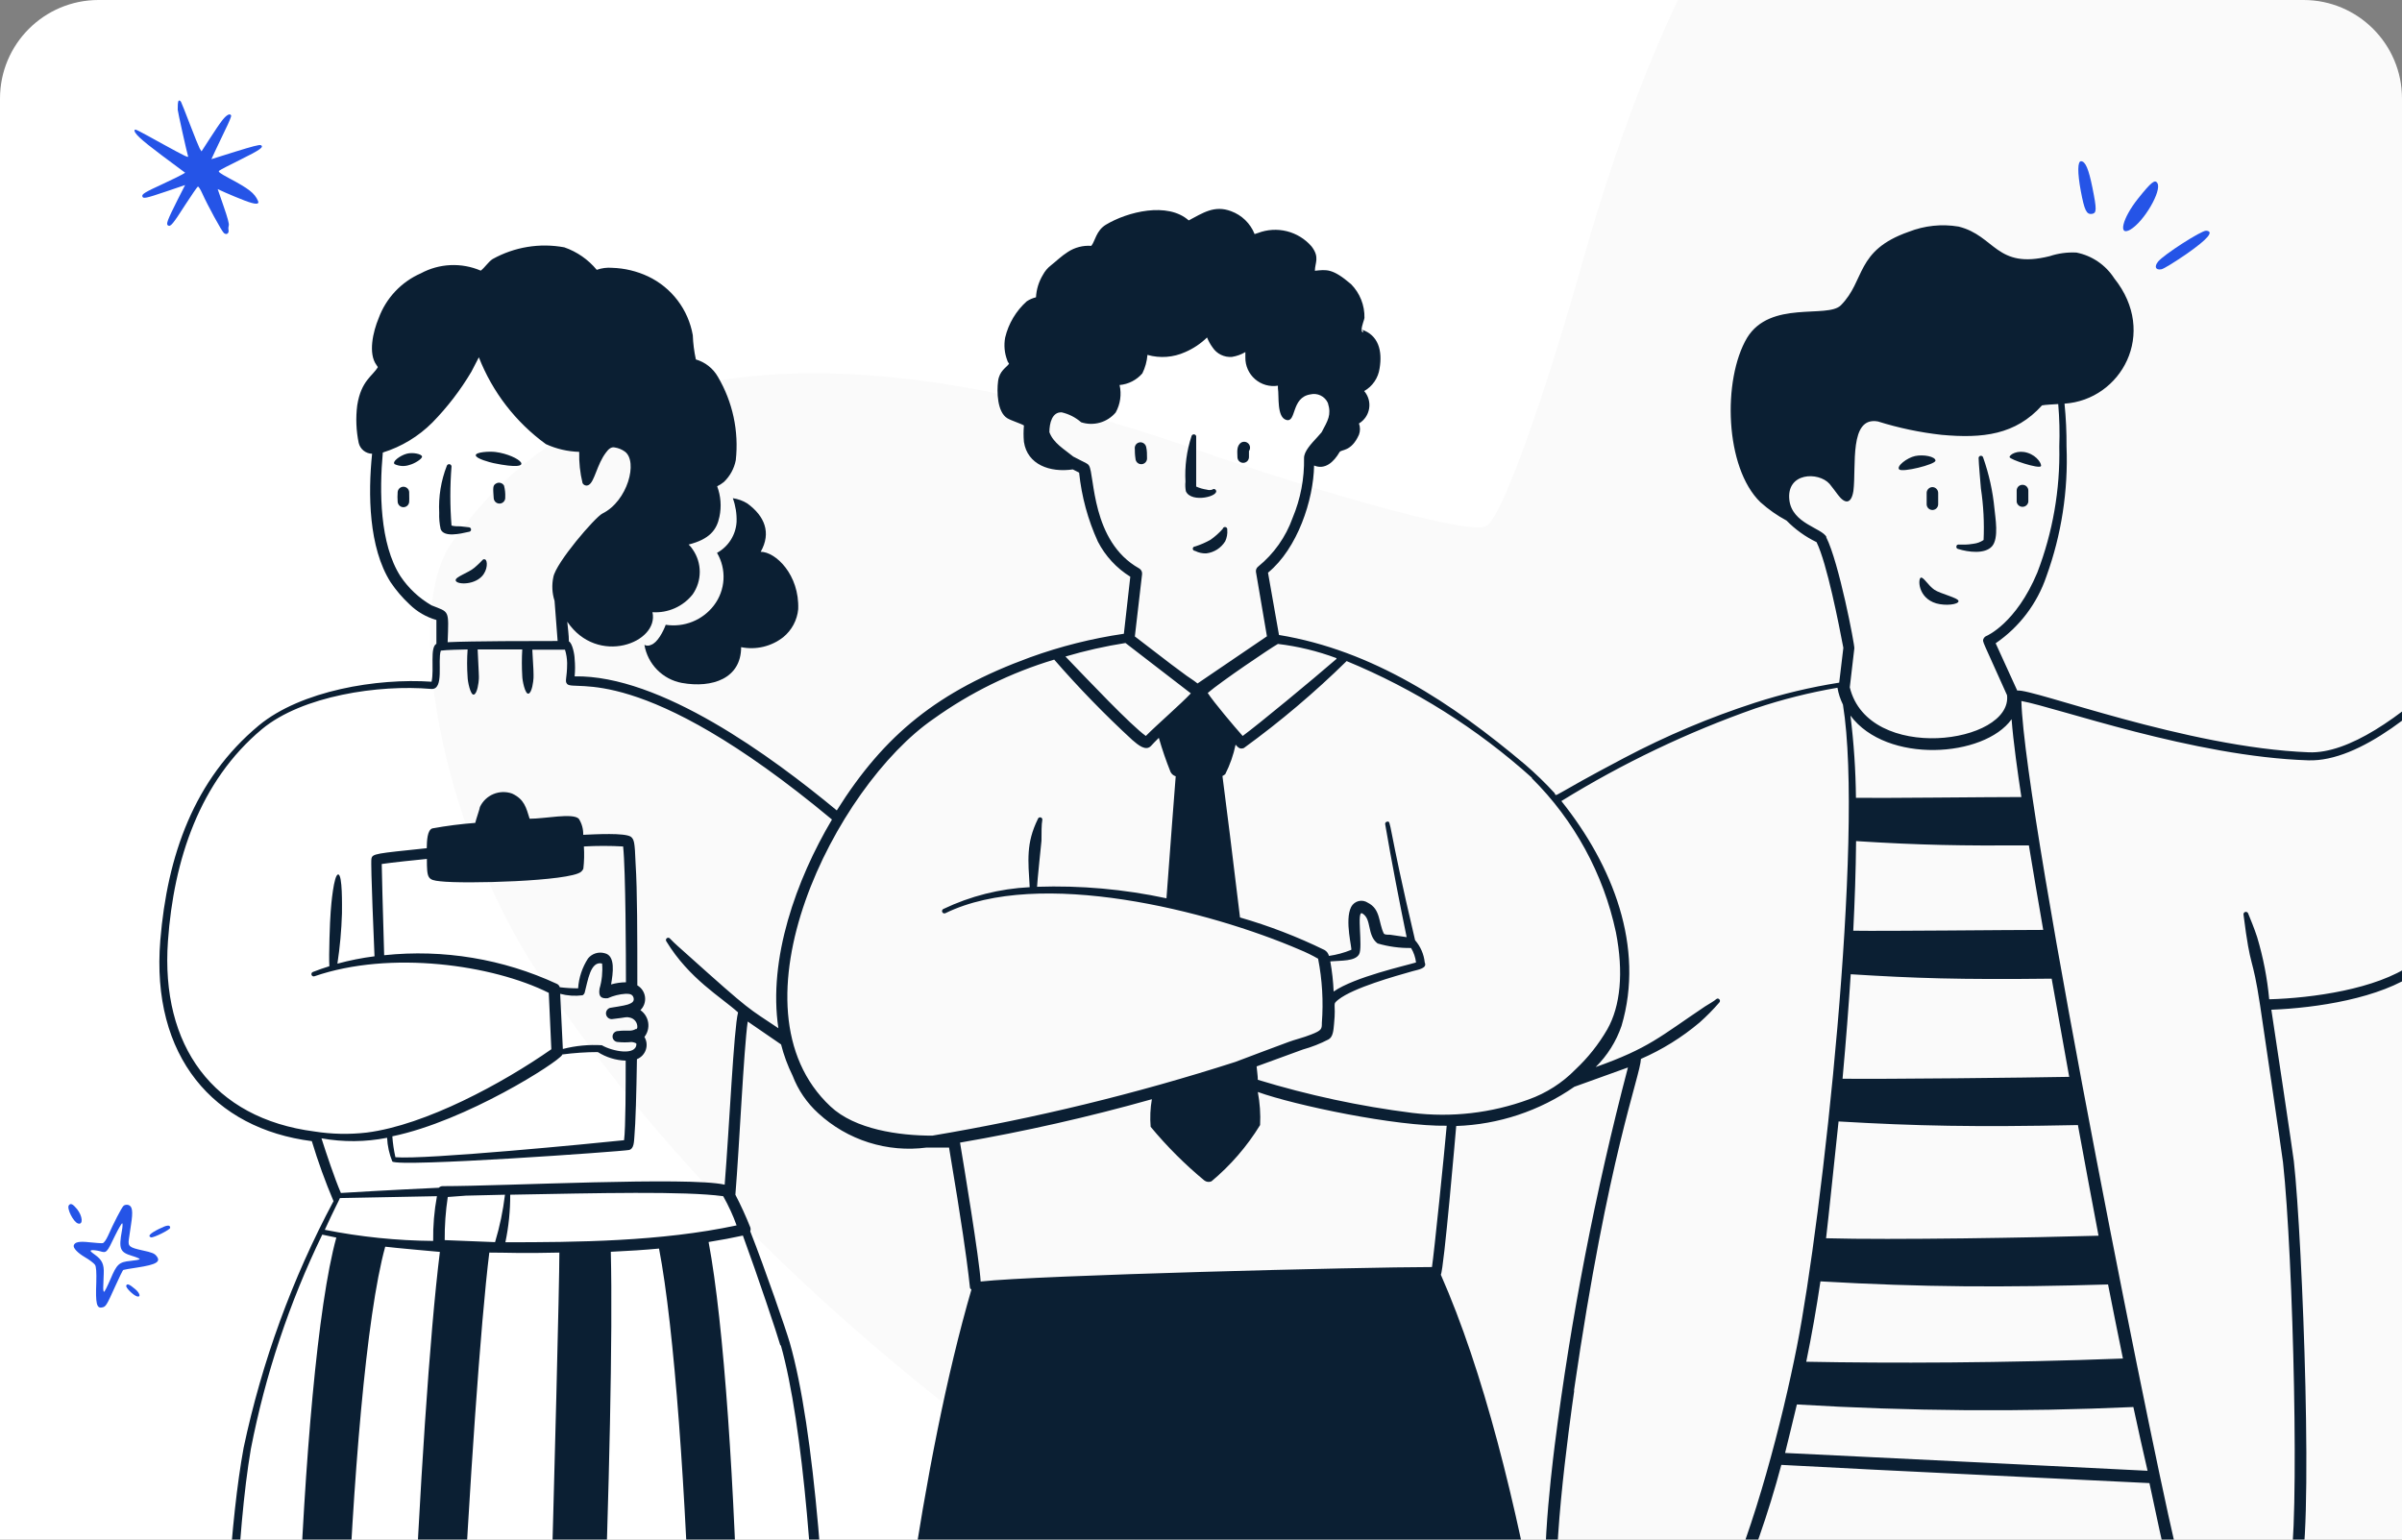<svg width="390" height="250" viewBox="0 0 390 250" fill="none" xmlns="http://www.w3.org/2000/svg">
<rect x="0" y="0" width="390" height="250" fill="#808080" stroke="none"/>
<g clip-path="url(#clip0_5876_31347)">
<path d="M0 16C0 7.163 7.163 0 16 0H374C382.837 0 390 7.163 390 16V250H0V16Z" fill="white"/>
<path d="M73.51 87.908C65.203 99.106 71.6 133.334 86.637 156.888C139.291 238.208 260.361 306.793 346.5 303.373L378.195 302.293L388.956 279.951C429.674 195.012 421.312 30.893 373.95 -21.387C326.922 -73.144 283.086 -49.578 257.04 42.202C250.753 64.635 243.653 84.64 241.227 85.452C239.136 86.788 218.755 81.38 196.18 73.69C136.17 52.324 95.106 57.175 73.51 87.908Z" fill="black" fill-opacity="0.02"/>
<path d="M20.044 195.818C19.729 196.138 18.439 198.614 17.54 200.66C17.222 201.352 16.885 201.819 16.675 201.865C16.49 201.897 15.528 201.826 14.532 201.724C12.884 201.534 12.14 201.682 11.977 202.224C11.851 202.645 12.576 203.431 13.783 204.143C14.511 204.558 15.256 205.132 15.422 205.379C15.623 205.658 15.678 206.636 15.634 208.24C15.498 211.674 15.688 212.496 16.576 212.304C17.175 212.2 17.302 211.998 18.687 208.917C19.339 207.474 19.925 206.251 20.023 206.215C20.101 206.173 21.116 205.997 22.283 205.823C25.42 205.345 26.195 204.878 25.371 203.91C25.068 203.535 24.639 203.362 23.12 203.037C21.027 202.583 20.762 202.372 20.915 201.281C20.958 200.923 21.131 199.838 21.273 198.854C21.619 196.685 21.495 195.861 20.834 195.662C20.573 195.584 20.204 195.648 20.044 195.818ZM19.787 199.872C19.253 202.814 19.487 203.344 21.451 203.934C22.153 204.145 22.696 204.374 22.672 204.454C22.642 204.554 21.996 204.666 21.231 204.742C19.316 204.931 18.981 205.246 17.929 207.728C17.428 208.888 16.978 209.802 16.878 209.772C16.798 209.748 16.74 209.359 16.766 208.908C16.786 208.477 16.825 207.549 16.843 206.833C16.916 205.281 16.563 204.563 15.393 203.731C14.655 203.203 14.559 203.087 14.888 203.011C15.119 202.971 15.71 203.039 16.217 203.17C17.3 203.495 17.326 203.481 18.684 200.633C19.24 199.51 19.75 198.614 19.85 198.645C19.93 198.669 19.914 199.232 19.787 199.872Z" fill="#2554E7"/>
<path d="M25.779 199.574C24.363 200.285 23.919 200.742 24.521 200.923C24.902 201.037 27.649 199.677 27.633 199.366C27.617 198.837 27.116 198.905 25.779 199.574Z" fill="#2554E7"/>
<path d="M11.182 195.712C10.793 196.207 11.912 198.445 12.674 198.674C13.536 198.933 13.426 197.479 12.505 196.328C11.817 195.488 11.469 195.339 11.182 195.712Z" fill="#2554E7"/>
<path d="M20.495 208.783C20.399 209.104 21.613 210.299 22.229 210.506C22.91 210.711 22.736 209.981 21.949 209.329C20.991 208.517 20.616 208.382 20.495 208.783Z" fill="#2554E7"/>
<path d="M119.595 84.75C119.533 85.787 119.209 86.792 118.653 87.671C118.098 88.549 117.33 89.273 116.419 89.774C117.192 91.084 117.557 92.595 117.468 94.113C117.379 95.632 116.84 97.09 115.919 98.3C115.018 99.481 113.815 100.397 112.437 100.952C111.059 101.507 109.557 101.68 108.089 101.454C107.697 102.52 106.762 104.368 105.696 104.716C105.532 104.802 105.349 104.847 105.163 104.847C104.978 104.847 104.795 104.802 104.631 104.716C104.889 106.243 105.609 107.654 106.694 108.758C107.779 109.863 109.177 110.608 110.699 110.893C115.68 111.785 120.334 110.154 120.334 105.086C121.526 105.327 122.756 105.305 123.939 105.024C125.122 104.742 126.23 104.207 127.185 103.455C127.866 102.897 128.43 102.21 128.844 101.434C129.258 100.658 129.515 99.807 129.6 98.931C129.817 93.319 125.924 89.6 123.51 89.6C125.271 86.49 124.14 83.793 121.335 81.748C120.619 81.305 119.819 81.016 118.986 80.9C119.435 82.132 119.642 83.439 119.595 84.75ZM76.116 86.359C76.214 86.359 76.308 86.32 76.378 86.251C76.447 86.182 76.486 86.088 76.486 85.99C76.486 85.892 76.447 85.797 76.378 85.728C76.308 85.659 76.214 85.62 76.116 85.62L74.79 85.468C74.376 85.468 73.702 85.468 73.311 85.337C73.057 82.145 73.057 78.938 73.311 75.745C73.306 75.654 73.27 75.568 73.209 75.501C73.148 75.433 73.065 75.389 72.975 75.376C72.885 75.364 72.793 75.382 72.715 75.43C72.638 75.478 72.579 75.551 72.549 75.637C71.604 78.058 71.181 80.653 71.31 83.249C71.275 84.147 71.356 85.046 71.549 85.924C72.071 87.295 74.703 86.686 76.116 86.359ZM66.024 73.679C64.98 73.962 63.567 74.984 64.089 75.376C64.856 75.728 65.729 75.767 66.525 75.484C67.286 75.289 68.547 74.527 68.526 74.136C68.504 73.744 67.047 73.396 66.024 73.679ZM80.118 75.202C87.774 76.789 84.229 73.875 80.466 73.396C79.488 73.266 77.204 73.396 77.247 73.94C77.291 74.484 79.531 75.071 80.118 75.202ZM81.837 78.856C81.776 78.748 81.694 78.654 81.596 78.578C81.499 78.502 81.387 78.446 81.268 78.414C81.148 78.382 81.024 78.373 80.901 78.389C80.778 78.405 80.66 78.446 80.553 78.508C80.01 78.812 80.031 79.138 80.162 80.9C80.179 81.148 80.294 81.379 80.482 81.542C80.669 81.706 80.914 81.787 81.162 81.77C81.41 81.753 81.641 81.638 81.805 81.45C81.968 81.262 82.05 81.018 82.032 80.77C82.065 80.125 81.999 79.48 81.837 78.856ZM66.438 80.052C66.458 79.804 66.379 79.558 66.218 79.368C66.056 79.179 65.826 79.061 65.579 79.04C65.33 79.02 65.085 79.1 64.895 79.261C64.705 79.422 64.587 79.652 64.567 79.9C64.526 80.428 64.526 80.959 64.567 81.487C64.584 81.735 64.7 81.966 64.887 82.13C65.075 82.293 65.32 82.375 65.568 82.357C65.816 82.34 66.047 82.225 66.21 82.037C66.373 81.85 66.455 81.605 66.438 81.357C66.481 80.9 66.416 80.313 66.438 80.052ZM73.985 94.211C73.985 94.907 76.747 95.081 78.183 93.646C79.248 92.58 79.183 90.949 78.748 90.84C78.313 90.731 78.596 90.84 77.03 92.188C76.051 93.015 73.941 93.667 73.985 94.211Z" fill="#0B1F33"/>
<path d="M438.213 76.137C437.644 75.953 437.042 75.895 436.449 75.966C435.856 76.038 435.285 76.237 434.776 76.55C435.192 75.554 435.335 74.466 435.189 73.396C434.798 71.635 432.231 70.83 430.122 73.396C429.991 72.004 429.36 71.047 428.251 70.852C425.489 70.33 424.293 75.593 423.684 78.355C422.248 77.29 419.899 75.484 418.725 76.898C418.392 77.253 418.169 77.695 418.08 78.173C417.991 78.651 418.042 79.145 418.224 79.595C419.071 81.073 420.275 82.315 421.726 83.206C421.313 84.163 419.551 86.686 418.638 88.165C417.898 87.947 416.332 87.534 416.006 88.165C408.372 98.561 387.731 122.66 374.877 122.16C355.019 121.399 330.028 111.785 327.527 112.133L324.025 104.455C327.877 101.818 330.77 98.002 332.268 93.58C334.708 86.832 335.815 79.675 335.531 72.505C335.547 70.18 335.438 67.857 335.205 65.545C344.383 64.936 350.43 54.126 343.274 45.187C342.584 44.115 341.685 43.193 340.632 42.475C339.578 41.758 338.391 41.26 337.14 41.011C335.667 40.934 334.191 41.133 332.79 41.598C324.09 43.773 323.96 38.27 318 36.791C315.276 36.335 312.48 36.628 309.909 37.639C301.209 40.684 302.906 45.535 298.882 49.58C296.707 51.755 287.42 48.688 283.657 54.865C279.655 61.63 280.025 75.941 285.832 81.553C287.122 82.711 288.546 83.712 290.073 84.532C291.482 85.973 293.131 87.158 294.945 88.034C296.642 91.492 298.578 101.432 299.296 105.195L298.621 110.85C293.983 111.579 289.409 112.67 284.94 114.112C277.619 116.482 270.517 119.48 263.712 123.073C251.315 129.598 252.837 129.468 252.402 128.772C250.899 127.136 249.301 125.589 247.617 124.139C235.742 114.134 222.866 105.608 207.663 103.107L205.879 92.993C210.664 89.078 213.274 81.183 213.361 75.593C215.145 76.333 216.558 75.028 217.494 73.418C217.755 72.94 219.386 73.418 220.647 70.591C220.866 70.001 220.866 69.353 220.647 68.764C221.084 68.503 221.458 68.15 221.743 67.73C222.028 67.309 222.218 66.831 222.299 66.33C222.38 65.828 222.35 65.315 222.211 64.826C222.072 64.337 221.828 63.885 221.496 63.5C222.166 63.119 222.739 62.59 223.173 61.953C223.607 61.315 223.888 60.587 223.997 59.824C224.475 56.975 223.823 54.409 221.082 53.517C221.082 52.886 221.539 51.842 221.539 51.625C221.563 50.612 221.383 49.605 221.009 48.663C220.636 47.721 220.076 46.864 219.364 46.144C216.341 43.555 215.384 43.773 213.492 43.969C213.492 42.664 214.318 41.794 212.948 40.01C211.897 38.797 210.498 37.938 208.941 37.549C207.385 37.16 205.746 37.26 204.248 37.835L203.704 38.009C203.364 37.154 202.848 36.381 202.188 35.74C201.528 35.099 200.74 34.605 199.876 34.29C197.157 33.267 195.287 34.594 193.003 35.791C189.588 32.745 183.064 34.377 179.562 36.487C177.974 37.444 177.822 39.14 177.191 39.923C175.84 39.825 174.493 40.176 173.363 40.924C172.362 41.554 171.427 42.468 170.622 43.099C170.092 43.51 169.655 44.029 169.339 44.621C168.666 45.727 168.277 46.982 168.208 48.275C167.674 48.403 167.166 48.624 166.707 48.928C164.97 50.483 163.748 52.532 163.206 54.8C162.969 56.055 163.089 57.351 163.554 58.541C163.554 58.672 163.771 58.933 163.836 59.063C163.401 59.694 162.27 60.194 162.053 61.891C161.835 63.587 161.901 66.915 163.554 67.915C164.25 68.329 165.729 68.764 166.251 69.09C166.168 69.98 166.168 70.875 166.251 71.765C166.816 75.441 170.449 76.768 174.189 76.224L175.212 76.746C175.609 80.621 176.638 84.404 178.257 87.947C179.464 90.287 181.283 92.257 183.52 93.646L182.476 102.911C177.285 103.67 172.184 104.952 167.251 106.739C152.309 112.198 143.587 119.289 135.866 131.599C125.23 122.791 107.221 109.588 93.301 109.828C93.391 108.887 93.391 107.94 93.301 107C93.301 106.369 92.953 104.434 92.366 104.151C92.366 103.085 92.192 101.976 92.105 100.954C97.02 108.218 107.047 104.368 105.938 99.409C107.179 99.492 108.42 99.271 109.557 98.767C110.694 98.263 111.691 97.491 112.463 96.517C113.213 95.445 113.615 94.17 113.615 92.863C113.615 91.555 113.213 90.28 112.463 89.209C112.283 88.918 112.063 88.655 111.81 88.426C115.203 87.556 116.378 86.055 116.813 83.902C117.163 82.254 117.035 80.541 116.443 78.964C116.83 78.773 117.195 78.54 117.531 78.268C118.528 77.316 119.204 76.077 119.466 74.723C119.986 70.01 118.963 65.256 116.552 61.173C115.771 59.811 114.492 58.806 112.985 58.367C112.702 57.072 112.535 55.755 112.485 54.43C112.126 52.374 111.279 50.433 110.015 48.772C108.751 47.11 107.107 45.776 105.22 44.882C103.393 44.025 101.409 43.551 99.391 43.49C98.544 43.42 97.691 43.531 96.89 43.816C95.503 42.139 93.683 40.875 91.626 40.162C87.636 39.421 83.512 40.098 79.969 42.076C79.251 42.555 78.685 43.49 78.055 43.947C76.506 43.282 74.827 42.975 73.144 43.051C71.46 43.126 69.815 43.581 68.332 44.382C66.758 45.072 65.34 46.073 64.162 47.325C62.985 48.577 62.073 50.054 61.481 51.668C60.568 53.843 59.741 57.41 61.133 59.281C61.213 59.384 61.286 59.493 61.35 59.607C60.524 61.064 58.632 61.782 58.001 65.827C57.744 67.857 57.825 69.914 58.24 71.917C58.356 72.411 58.632 72.852 59.026 73.17C59.42 73.489 59.909 73.668 60.415 73.679C59.741 80.204 59.85 88.904 63.417 94.537C64.305 95.855 65.341 97.066 66.505 98.148C67.721 99.339 69.217 100.207 70.855 100.671V104.542C69.768 105.151 70.529 108.61 70.072 110.698C61.242 110.089 48.888 112.133 42.036 117.788C31.466 126.575 27.16 138.973 26.029 152.675C24.484 171.576 34.728 183.277 50.628 185.3C51.627 188.609 52.803 191.862 54.151 195.044C47.433 207.641 42.52 221.12 39.557 235.086C37.382 246.918 36.36 265.666 36.164 283.654C36.164 292.223 36.164 324.37 39.035 332.374C39.492 333.635 41.449 334.309 42.733 334.679C46.301 335.613 49.937 336.268 53.608 336.637C54.521 355.733 57.24 428.443 57.24 428.552C53.503 430.552 50.062 433.063 47.017 436.012C46.533 436.443 46.171 436.993 45.965 437.607C45.759 438.221 45.717 438.879 45.843 439.514C46.067 440.079 46.487 440.544 47.027 440.824C47.566 441.103 48.188 441.179 48.779 441.037C52.389 440.71 62.112 437.796 66.505 436.991C66.614 437.926 66.766 438.84 67.68 439.166C69.246 439.71 72.334 439.993 73.465 438.579C74.596 437.165 73.922 433.468 74.074 431.88C74.205 430.705 84.123 362.28 87.516 338.812H90.234C94.41 361.41 105.829 426.029 105.851 426.138C103.59 427.856 101.446 429.723 99.435 431.728C97.76 433.424 94.954 436.469 96.064 438.557C97.173 440.645 99.783 439.579 101.979 438.775C106.329 437.252 112.854 434.316 116.182 433.228C116.421 434.12 116.704 435.012 117.639 435.208C118.937 435.403 120.261 435.337 121.533 435.012C123.381 434.468 123.708 433.315 123.708 431.401C122.903 421.766 122.881 452.151 123.534 338.377C125.945 338.279 128.335 337.877 130.646 337.18C136.801 334.157 136.236 245.83 128.232 218.034C127.688 216.12 124.251 206.137 121.815 199.938C121.892 199.727 121.892 199.496 121.815 199.285C121.1 197.484 120.295 195.72 119.401 194C120.054 185.996 120.75 170.554 121.402 165.877L126.818 169.597C127.262 171.347 127.889 173.045 128.688 174.664C129.58 177.002 131.01 179.096 132.864 180.776C135.207 182.934 137.996 184.552 141.032 185.514C144.069 186.476 147.28 186.76 150.438 186.344H154.092C158.312 211.4 157.094 208.768 157.725 209.399C141.695 264.644 136.518 369.436 138.693 422.549C138.693 422.801 138.778 423.046 138.933 423.245C140.042 424.659 146.958 425.42 149.242 425.812C144.952 428.099 140.87 430.755 137.04 433.75C135.105 435.643 137.649 439.188 140.02 439.797C141.325 440.145 159.073 437.622 160.422 437.426C160.596 438.253 160.987 439.057 161.814 439.21C164.14 439.61 166.501 439.778 168.861 439.71C169.818 439.71 171.036 439.492 171.253 438.579C171.98 434.959 172.402 431.285 172.515 427.595C174.059 427.595 175.603 427.595 176.103 427.16C180.453 422.81 199.876 312.124 201.464 303.185C202.004 300.186 202.143 297.129 201.877 294.094C198.723 256.792 199.898 272.148 199.398 257.771C199.418 257.686 199.467 257.61 199.536 257.555C199.605 257.501 199.69 257.471 199.778 257.471C199.866 257.471 199.952 257.501 200.021 257.555C200.09 257.61 200.138 257.686 200.159 257.771C201.616 274.867 202.486 275.454 203.661 297.987C203.661 299.531 221.387 420.809 224.584 423.985C226.287 424.689 228.114 425.044 229.956 425.029C229.749 429.711 230.121 434.401 231.066 438.992C231.126 439.164 231.221 439.323 231.344 439.457C231.468 439.592 231.617 439.7 231.783 439.775C233.371 440.558 239.309 439.775 240.483 439.623C240.857 439.482 241.184 439.241 241.43 438.926C241.675 438.612 241.829 438.236 241.875 437.839C243.724 438.1 260.994 440.536 262.255 440.21C264.626 439.601 267.193 436.056 265.235 434.142C260.705 430.679 255.888 427.608 250.836 424.963C253.446 424.768 258.928 424.289 261.189 422.962C264.604 420.94 261.342 269.212 233.937 206.985C234.437 206.18 236.351 183.843 236.438 182.842C243.313 182.61 249.974 180.397 255.621 176.47L264.321 173.338C259.024 193.524 255.05 214.034 252.424 234.738C251.924 238.827 249.401 259.141 252.12 262.186C252.4 262.502 252.788 262.703 253.207 262.752C254.447 262.861 259.406 263.296 264.691 263.622C264.691 326.023 270.825 359.518 280.721 425.224C280.752 425.428 280.854 425.614 281.009 425.75C281.165 425.885 281.363 425.961 281.569 425.964H282.135C282.545 428.993 283.207 431.984 284.114 434.903C285.484 437.665 306.734 437.6 309.735 436.643C310.259 436.374 310.675 435.934 310.912 435.395C311.15 434.857 311.195 434.253 311.04 433.685C310.17 429.814 302.341 428.965 298.643 426.181H299.926C300.127 426.187 300.323 426.122 300.481 425.999C300.64 425.876 300.751 425.703 300.796 425.507L317.435 342.226C317.631 343.444 329.332 427.051 329.332 427.051C329.369 427.27 329.484 427.468 329.656 427.608C329.828 427.748 330.046 427.821 330.267 427.813H331.986C332.292 430.878 332.785 433.921 333.465 436.926C333.498 437.064 333.563 437.192 333.653 437.301C333.743 437.411 333.858 437.498 333.987 437.557C336.162 438.579 355.28 439.732 358.434 438.013C359.007 437.703 359.443 437.189 359.656 436.573C359.869 435.957 359.844 435.284 359.586 434.686C359.041 433.171 358.066 431.849 356.781 430.879C354.149 429.422 349.56 429.096 347.102 427.813H348.32C348.528 427.8 348.727 427.722 348.887 427.589C349.047 427.456 349.161 427.275 349.212 427.073C349.212 427.073 355.541 403.822 359.26 350.339C361.435 319.15 362.044 287.264 361.805 256.423C364.589 256.64 369.33 256.858 371.679 256.749C372.332 256.749 372.963 256.749 373.245 256.118C375.768 251.094 373.854 201.156 372.441 188.563C372.31 187.345 369.2 166.66 368.787 163.963C376.029 163.681 386.491 162.136 392.429 157.895C422.879 136.145 428.686 98.996 431.166 94.015C431.405 93.493 430.818 93.232 429.36 92.515C430.197 90.032 431.192 87.605 432.34 85.25C435.363 83.575 438.865 81.661 439.104 78.203C439.22 77.809 439.194 77.386 439.031 77.009C438.869 76.632 438.579 76.323 438.213 76.137ZM221.3 53.93C221.126 53.93 221.082 53.8 221.082 53.582C221.082 53.365 221.496 53.93 221.3 53.93ZM301.362 136.58C312.106 137.254 318.501 137.341 329.419 137.276C330.115 141.496 330.898 146.107 331.746 151C325.896 151 306.06 151.218 300.905 151.131C301.144 146.346 301.318 141.452 301.362 136.624V136.58ZM298.513 182.103C311.171 182.842 320.567 183.038 337.38 182.69C338.511 188.889 339.685 195.153 340.729 200.656C330.55 200.96 307.06 201.373 296.49 201.069C296.903 197.611 297.751 189.215 298.513 182.146V182.103ZM295.576 208.072C312.15 209.029 325.417 209.073 342.273 208.573C343.1 212.749 343.905 216.794 344.688 220.6C325.461 221.34 306.647 221.383 293.271 221.122C294.155 216.816 294.924 212.466 295.576 208.072ZM335.966 174.86C329.441 174.991 305.516 175.252 299.165 175.165C299.73 168.944 300.165 163.311 300.492 158.2C310.932 158.852 318.022 159.091 333.117 158.917C333.639 161.788 335.553 172.468 335.966 174.86ZM326.613 116.788C326.874 120.355 327.657 125.879 328.201 129.424C322.655 129.424 305.69 129.62 301.34 129.555C301.296 125.09 300.999 120.631 300.448 116.2C306.321 124.096 322.176 123.008 326.613 116.788ZM291.813 228.061C309.984 229.157 328.199 229.295 346.384 228.474C347.211 232.302 347.972 235.782 348.69 238.827C345.253 238.631 304.624 236.652 289.834 235.934C290.443 233.455 291.096 230.823 291.748 228.061H291.813ZM296.577 87.229C295.815 85.707 290.987 85.054 290.53 81.205C290.008 76.702 295.25 76.55 297.055 78.573C297.207 78.725 298.273 80.161 298.404 80.335C299.535 81.857 300.579 81.901 300.927 79.726C301.427 75.68 300.187 67.589 304.907 68.437C308.28 69.495 311.747 70.224 315.26 70.612C321.937 71.221 327.244 70.612 331.551 65.827C332.029 65.719 333.617 65.653 334.182 65.61C334.38 67.91 334.438 70.219 334.356 72.526C334.505 79.508 333.293 86.452 330.789 92.971C327.331 101.258 322.546 103.259 322.546 103.259C322.435 103.301 322.334 103.366 322.248 103.448C322.162 103.53 322.093 103.628 322.046 103.738C321.85 104.238 321.785 103.738 325.874 112.894C326.744 120.79 303.363 124.009 300.34 111.611L301.079 105.282C301.166 104.825 298.578 91.297 296.511 87.229H296.577ZM248.727 126.379C255.604 133.208 260.343 141.892 262.364 151.37C263.647 157.895 263.103 163.376 260.972 167.139C259.576 169.556 257.832 171.754 255.795 173.664C253.661 175.845 251.058 177.512 248.183 178.536C242.145 180.751 235.666 181.496 229.282 180.711C220.792 179.638 212.41 177.84 204.226 175.339C204.226 174.686 204.096 173.99 204.031 173.164L211.534 170.423C212.971 170.023 214.363 169.477 215.688 168.792C216.45 168.4 216.515 167.248 216.602 166.269C216.972 162.702 216.232 163.18 217.32 162.31C219.756 160.396 226.455 158.526 229.369 157.699C230.348 157.438 231.762 157.221 231.327 156.286C231.189 154.95 230.642 153.689 229.761 152.675C225.171 133.231 225.954 133.296 225.215 133.426C225.165 133.431 225.116 133.447 225.072 133.472C225.029 133.497 224.991 133.532 224.962 133.573C224.933 133.615 224.913 133.662 224.904 133.712C224.896 133.761 224.898 133.812 224.91 133.861C225.889 139.647 227.346 147.129 228.39 152.175L225.693 151.783C225.237 151.783 224.78 151.783 224.671 151.566C223.801 149.761 224.171 147.629 222.083 146.585C221.866 146.439 221.62 146.34 221.362 146.294C221.104 146.249 220.839 146.258 220.584 146.322C220.33 146.385 220.092 146.502 219.886 146.663C219.679 146.825 219.509 147.028 219.386 147.259C218.255 149.434 219.625 154.306 219.386 154.241C218.228 154.716 217.015 155.045 215.775 155.22C215.726 155.021 215.636 154.833 215.513 154.669C215.39 154.505 215.235 154.367 215.058 154.263C210.645 152.106 206.053 150.338 201.333 148.978C200.311 140.408 198.963 129.62 198.484 126.01C198.651 125.932 198.805 125.829 198.941 125.705C199.708 124.191 200.272 122.582 200.616 120.92C200.985 121.333 201.29 121.725 201.964 121.464C207.865 117.176 213.441 112.458 218.646 107.348C229.68 111.902 239.853 118.309 248.727 126.292V126.379ZM221.191 148.325C222.757 149.217 221.909 151.87 223.671 153.197C225.436 153.715 227.269 153.964 229.108 153.937C229.54 154.654 229.814 155.454 229.913 156.286C228.216 156.808 219.973 158.635 216.537 161.005C216.466 159.364 216.285 157.729 215.993 156.112C217.776 155.959 220.017 156.112 220.669 154.959C221.322 153.806 220.213 147.738 221.191 148.325ZM216.993 107C213.1 110.371 204.378 117.592 201.768 119.506C200.464 118.049 197.049 114.004 196.092 112.525C198.267 110.654 206.314 105.217 207.489 104.564C210.738 104.95 213.929 105.724 216.993 106.87V107ZM182.737 104.412L193.351 112.59C191.742 114.308 187.805 117.723 186.043 119.506C183.564 117.723 176.799 110.567 172.993 106.609C176.189 105.662 179.444 104.928 182.737 104.412ZM176.821 75.615C176.517 75.18 176.473 75.31 174.255 74.136C172.798 72.94 171.036 71.961 170.383 70.177C170.383 68.698 170.84 66.871 172.384 66.958C173.552 67.227 174.635 67.78 175.538 68.568C176.525 68.892 177.586 68.913 178.586 68.631C179.586 68.348 180.478 67.773 181.149 66.98C181.903 65.623 182.128 64.034 181.78 62.521C183.211 62.393 184.537 61.715 185.478 60.629C185.942 59.69 186.222 58.672 186.304 57.628C188.338 58.206 190.512 58.044 192.438 57.171C193.754 56.603 194.956 55.8 195.983 54.8C196.211 55.372 196.51 55.913 196.875 56.41C197.213 56.927 197.684 57.343 198.239 57.615C198.795 57.887 199.413 58.004 200.028 57.954C200.796 57.832 201.534 57.566 202.203 57.171V58.041C202.192 58.708 202.327 59.369 202.598 59.979C202.87 60.588 203.272 61.131 203.776 61.568C204.279 62.006 204.873 62.327 205.514 62.511C206.156 62.694 206.83 62.735 207.489 62.63C207.475 62.775 207.475 62.92 207.489 63.065C207.706 64.24 207.249 67.785 208.881 68.198C210.512 68.611 209.62 64.544 212.752 64.044C213.315 63.907 213.908 63.971 214.428 64.225C214.949 64.479 215.364 64.907 215.602 65.436C216.21 67.393 215.601 68.263 214.579 70.199L213.905 70.96C212.861 72.091 211.73 73.288 211.73 74.375C211.795 77.702 211.165 81.006 209.881 84.076C208.776 87.187 206.834 89.934 204.27 92.014C204.142 92.112 204.043 92.243 203.982 92.392C203.921 92.541 203.9 92.703 203.922 92.863L205.705 103.324L194.439 110.98C192.459 109.458 195.091 111.72 184.26 103.346L185.434 93.232C185.454 93.047 185.42 92.859 185.335 92.693C185.25 92.527 185.118 92.389 184.956 92.297C177.147 87.925 177.757 77.116 176.821 75.615ZM151.591 116.722C157.542 112.461 164.156 109.213 171.166 107.109C175.148 111.69 179.381 116.047 183.846 120.159C184.803 120.985 186.021 122.008 186.87 121.138C187.174 120.79 187.631 120.333 188.153 119.811C188.696 121.698 189.335 123.557 190.067 125.379C190.154 125.54 190.271 125.683 190.413 125.798C190.555 125.914 190.718 126.001 190.893 126.053C190.654 128.859 190.067 136.928 189.393 145.867C182.492 144.386 175.436 143.758 168.382 143.997C168.382 143.431 169.078 136.732 169.1 136.515C169.1 135.34 169.1 133.796 169.23 133.187C169.256 133.092 169.244 132.99 169.195 132.905C169.146 132.819 169.065 132.756 168.969 132.73C168.874 132.704 168.773 132.717 168.687 132.766C168.601 132.815 168.539 132.896 168.513 132.991C166.577 136.928 166.925 139.712 167.186 144.062C162.321 144.303 157.552 145.508 153.157 147.607C153.068 147.653 153 147.733 152.97 147.829C152.939 147.925 152.948 148.029 152.994 148.118C153.04 148.208 153.12 148.275 153.216 148.306C153.312 148.336 153.416 148.328 153.505 148.282C168.73 140.843 196.353 147.89 211.034 154.219C212.058 154.639 213.054 155.126 214.014 155.677C214.684 159.106 214.888 162.61 214.623 166.095C214.623 167.074 214.623 167.313 212.883 167.987C211.643 168.487 210.164 168.835 209.25 169.183C206.271 170.293 203.4 171.358 200.55 172.446C184.467 177.608 168.032 181.606 151.374 184.408C145.958 184.408 138.824 183.408 134.844 179.667C117.618 163.55 135.627 127.684 151.591 116.722ZM70.072 98.3C68.051 97.134 66.324 95.519 65.026 93.58C61.633 88.317 61.59 79.704 62.155 73.483C65.194 72.538 67.956 70.865 70.203 68.611C72.634 66.126 74.759 63.359 76.532 60.368L77.75 58.019C79.955 63.659 83.729 68.55 88.625 72.113C90.327 72.892 92.169 73.321 94.041 73.375C93.998 75.08 94.181 76.784 94.585 78.442C94.628 78.53 94.689 78.608 94.764 78.671C94.838 78.735 94.925 78.782 95.019 78.811C95.113 78.839 95.211 78.848 95.309 78.837C95.406 78.826 95.5 78.796 95.585 78.747C96.542 78.225 96.912 75.419 98.391 73.483C98.782 72.94 99.239 72.526 99.805 72.657C100.401 72.748 100.967 72.979 101.457 73.331C103.632 74.941 101.892 81.379 97.825 83.38C96.607 83.989 90.256 91.384 89.843 93.711C89.571 94.989 89.638 96.316 90.039 97.561C90.169 99.453 90.387 101.911 90.539 104.086C86.515 104.086 76.706 104.086 72.682 104.281C72.878 98.909 72.987 99.475 70.072 98.3ZM110.701 337.093H94.28C96.781 306.121 99.826 230.17 99.174 203.266C102.074 203.135 104.684 202.961 107.004 202.744C111.963 228.387 114.725 312.016 110.701 337.093ZM56.326 335.114C53.977 309.166 56.326 224.95 62.547 202.439C63.634 202.591 71.421 203.287 71.421 203.287C68.115 229.866 64.722 306.143 65.896 335.962C62.373 335.701 59.154 335.375 56.196 335.114H56.326ZM80.382 201.7L72.204 201.373C72.185 199.029 72.352 196.687 72.704 194.37L75.64 194.152L81.991 194C81.678 196.608 81.14 199.184 80.382 201.7ZM55.195 194.544L70.942 194.239C70.501 196.635 70.297 199.068 70.333 201.504C64.424 201.456 58.533 200.852 52.737 199.699C54.347 196.175 55.021 194.979 55.195 194.544ZM72.921 336.354C72.204 309.21 76.619 226.168 79.447 203.396C82.426 203.396 84.645 203.548 90.822 203.396C90.822 213.706 87.733 324.109 87.016 336.832C83.296 336.832 73.879 336.419 72.921 336.354ZM82.056 201.721C82.59 199.183 82.853 196.594 82.84 194C97.129 193.739 111.114 193.391 117.422 194.239C118.281 195.755 119.009 197.341 119.597 198.981C107.308 201.613 93.519 201.721 82.056 201.721ZM41.101 332.113C37.339 329.72 36.12 262.208 40.731 235.282C43.077 223.23 46.973 211.532 52.324 200.482L54.608 200.96C48.518 222.949 46.082 302.859 49.105 334.092C46.359 333.805 43.665 333.138 41.101 332.113ZM72.573 429.988C66.527 430.814 63.264 431.293 60.894 431.815C59.533 431.942 58.173 431.571 57.066 430.771C58.849 429.705 59.241 429.857 59.241 428.835C59.437 424.615 55.13 345.097 54.608 336.68C64.526 337.811 76.924 338.42 86.841 338.703C83.47 359.452 74.118 419.352 72.508 430.053L72.573 429.988ZM121.25 425.507C115.725 427.051 112.267 428.052 109.94 428.922C108.608 429.238 107.207 429.052 106.003 428.4C107.569 427.16 107.895 427.247 107.808 426.225C107.417 421.875 92.083 343.205 91.213 338.833C103.524 339.094 115.138 338.964 122.685 338.442C122.185 362.867 121.315 415.546 121.185 425.572L121.25 425.507ZM126.774 218.425C134.039 244.156 134.778 322.825 129.885 335.462C128.058 336.376 119.858 336.724 117.857 336.811C122.207 309.732 120.032 228.061 115.051 201.678C117.096 201.352 118.923 201.004 120.619 200.634C123.033 207.224 126.209 216.707 126.709 218.491L126.774 218.425ZM111.419 154.85C110.484 154.002 109.57 153.241 108.787 152.414C108.727 152.336 108.638 152.286 108.54 152.273C108.442 152.261 108.343 152.288 108.265 152.349C108.187 152.409 108.137 152.498 108.125 152.596C108.112 152.694 108.139 152.793 108.2 152.871C111.919 158.961 117.074 161.897 119.836 164.398C119.14 167.052 118.422 182.951 117.661 192.369C111.919 191.042 81.926 192.608 71.856 192.608C71.626 192.611 71.407 192.705 71.247 192.869C63.33 193.239 57.087 193.609 55.347 193.717C54.303 191.281 52.998 187.345 52.194 184.843C55.721 185.477 59.335 185.447 62.851 184.756C62.912 186.079 63.199 187.381 63.7 188.606C64.787 189.563 100.979 186.975 102.132 186.736C102.915 186.562 102.936 185.474 103.002 184.561C103.197 182.386 103.328 177.601 103.415 171.989C103.752 171.855 104.055 171.649 104.304 171.386C104.553 171.123 104.743 170.809 104.858 170.465C104.974 170.122 105.014 169.757 104.975 169.397C104.936 169.037 104.819 168.689 104.633 168.379C104.887 168.055 105.073 167.682 105.178 167.284C105.283 166.886 105.306 166.47 105.245 166.063C105.184 165.655 105.04 165.265 104.823 164.915C104.605 164.565 104.319 164.264 103.98 164.029C104.262 163.754 104.476 163.419 104.606 163.048C104.735 162.678 104.778 162.282 104.729 161.892C104.681 161.503 104.543 161.13 104.326 160.802C104.11 160.475 103.82 160.202 103.48 160.005C103.48 152.153 103.48 144.497 103.197 140.212C103.067 136.689 102.958 136.297 102.414 135.862C101.349 135.21 96.76 135.471 94.693 135.558C94.722 134.635 94.472 133.726 93.975 132.948C92.975 131.969 88.56 132.948 85.993 132.948C85.428 131.143 85.145 129.794 83.144 128.859C82.159 128.511 81.08 128.541 80.116 128.942C79.151 129.344 78.371 130.089 77.924 131.034C77.924 131.251 77.293 133.035 77.163 133.622C74.829 133.799 72.506 134.096 70.203 134.514C69.376 134.775 69.311 136.515 69.289 137.733C61.002 138.603 60.459 138.603 60.306 139.451C60.154 140.299 60.763 154.132 60.807 155.285C58.773 155.543 56.76 155.943 54.782 156.481C55.194 153.78 55.441 151.056 55.522 148.325C55.522 147.129 55.63 142.018 54.913 141.996C54.195 141.974 53.76 146.998 53.694 147.999C53.564 149.521 53.368 155.198 53.477 156.895C52.563 157.177 51.694 157.482 50.802 157.83C50.709 157.864 50.635 157.934 50.594 158.024C50.553 158.114 50.55 158.216 50.584 158.308C50.619 158.401 50.689 158.475 50.778 158.516C50.868 158.557 50.97 158.56 51.063 158.526C63.352 154.285 79.99 156.655 89.103 161.223L89.517 170.38C81.643 175.882 69.115 182.69 59.545 183.908C56.723 184.234 53.869 184.176 51.063 183.734C34.576 181.603 26.072 169.792 27.268 152.827C28.203 139.625 32.401 126.858 42.537 118.397C49.062 112.981 61.525 111.133 70.007 111.872C72.182 112.046 71.007 107.348 71.573 105.652C72.4 105.521 75.031 105.478 75.923 105.456C75.815 106.955 75.815 108.459 75.923 109.958C75.923 110.589 76.38 112.96 76.945 112.786C77.511 112.612 77.728 110.763 77.75 110.241C77.772 109.719 77.75 109.654 77.554 105.456H84.797C84.709 106.904 84.709 108.357 84.797 109.806C84.797 110.437 85.254 112.807 85.819 112.633C86.385 112.459 86.602 110.611 86.624 110.089C86.646 109.567 86.624 108.479 86.428 105.499H91.735C91.953 106.204 92.07 106.937 92.083 107.674C92.083 110.197 91.648 110.567 92.083 111.067C93.258 112.394 103.915 107.131 135.083 133.078C129.276 142.866 124.686 155.677 126.383 166.965C121.315 163.55 122.294 164.616 111.419 154.85ZM62.373 155.046C62.155 147.76 61.981 141.104 61.981 140.299C63.7 140.038 67.593 139.647 69.311 139.473C69.311 142.67 69.442 142.888 71.486 143.105C75.379 143.562 92.54 143.105 94.345 141.561C94.509 141.428 94.636 141.256 94.715 141.061C94.853 139.862 94.882 138.654 94.802 137.45C96.924 137.33 99.052 137.33 101.175 137.45C101.588 141.322 101.631 155.611 101.631 159.505C100.815 159.512 100.003 159.629 99.217 159.853C99.522 158.069 99.978 155.176 98.173 154.785C97.69 154.647 97.177 154.653 96.697 154.804C96.218 154.955 95.793 155.243 95.476 155.633C94.534 157.086 93.98 158.756 93.867 160.483C92.871 160.487 91.876 160.429 90.887 160.309C90.853 160.192 90.795 160.082 90.717 159.989C90.638 159.895 90.54 159.819 90.43 159.766C81.671 155.706 71.974 154.097 62.373 155.111V155.046ZM103.263 167.074C102.414 167.574 101.871 167.226 100.348 167.422C100.112 167.422 99.885 167.516 99.718 167.683C99.55 167.85 99.457 168.077 99.457 168.313C99.457 168.55 99.55 168.777 99.718 168.944C99.885 169.111 100.112 169.205 100.348 169.205C101.071 169.279 101.8 169.279 102.523 169.205C102.697 169.205 103.328 169.336 103.328 169.51C103.328 171.489 99.435 170.728 97.716 169.727C95.588 169.597 93.452 169.802 91.387 170.336L90.952 161.375C92.136 161.692 93.37 161.773 94.585 161.614C94.753 161.52 94.878 161.364 94.933 161.179C95.433 159.352 95.846 155.981 97.76 156.46C97.872 157.829 97.732 159.208 97.347 160.527C97.129 161.875 97.651 162.18 98.674 162.093C99.587 161.683 100.567 161.439 101.566 161.375C102.132 161.375 102.697 161.375 102.871 162.028C103.045 162.68 102.48 162.919 101.936 163.115C101.392 163.311 99.261 163.615 99.043 163.659C98.828 163.727 98.645 163.87 98.527 164.062C98.409 164.254 98.365 164.482 98.402 164.705C98.439 164.927 98.555 165.128 98.729 165.272C98.903 165.416 99.122 165.492 99.348 165.486C101.979 165.203 101.523 165.073 102.306 165.247C102.647 165.327 102.95 165.522 103.164 165.799C103.378 166.076 103.489 166.419 103.48 166.769C103.484 166.845 103.465 166.921 103.427 166.986C103.388 167.052 103.331 167.105 103.263 167.139V167.074ZM91.278 171.228C93.197 170.974 95.129 170.843 97.064 170.836C98.422 171.694 99.983 172.174 101.588 172.228C101.588 176.122 101.588 183.103 101.327 185.148C96.585 185.648 68.941 188.345 64.2 187.91C63.949 186.793 63.781 185.659 63.7 184.517C75.706 182.038 90.669 172.446 91.278 171.293V171.228ZM169.578 437.687C167.099 437.849 164.61 437.717 162.162 437.296V436.208C162.137 435.947 162.012 435.706 161.814 435.534C161.226 435.077 161.683 435.403 146.458 437.339L141.477 437.905C140.999 437.905 140.455 438.144 140.455 437.905C139.281 437.6 137.562 435.534 138.28 434.773C142.345 431.511 146.633 428.539 151.113 425.877C157.877 426.682 165.968 427.247 170.97 427.399C170.749 430.877 170.291 434.336 169.6 437.752L169.578 437.687ZM243.072 425.159C245.094 425.159 247.117 425.05 249.053 424.942C251.989 426.747 261.69 432.728 264.082 435.186C264.474 435.599 264.082 436.404 263.734 436.861C262.342 438.775 261.276 438.296 260.885 438.253C257.188 437.948 244.942 436.23 241.31 435.708C241.184 435.69 241.055 435.697 240.932 435.731C240.809 435.764 240.694 435.822 240.594 435.902C240.494 435.981 240.411 436.08 240.351 436.193C240.291 436.305 240.255 436.429 240.244 436.556V437.644C237.806 438.085 235.322 438.224 232.849 438.057C231.97 433.821 231.518 429.507 231.501 425.181C231.457 424.55 230.805 425.442 243.093 425.224L243.072 425.159ZM232.501 205.745C221.343 205.745 168.273 207.072 159.225 208.094C159.008 204.397 156.485 189.193 155.876 185.539C166.373 183.733 176.769 181.381 187.022 178.492C186.766 179.971 186.701 181.477 186.826 182.973C189.448 186.138 192.361 189.051 195.526 191.673C195.69 191.802 195.886 191.885 196.092 191.911C196.299 191.938 196.51 191.908 196.701 191.825C199.811 189.229 202.477 186.143 204.596 182.69C204.686 180.891 204.562 179.088 204.226 177.318C210.273 179.493 226.672 182.929 234.894 182.799C234.502 187.301 232.849 203.44 232.501 205.745ZM255.556 225.82C261.124 187.475 266.322 174.773 266.431 171.946C269.877 170.447 273.087 168.454 275.958 166.03C277.086 165.028 278.147 163.953 279.133 162.811C279.503 162.463 279.003 161.919 278.655 162.245C278.307 162.571 277.458 163.028 276.849 163.42C269.454 168.379 267.758 170.184 259.08 173.272C260.975 171.4 262.412 169.115 263.277 166.595C267.084 153.741 261.842 140.495 253.512 130.077C263.445 123.941 274.011 118.895 285.027 115.026C289.372 113.569 293.822 112.45 298.339 111.676C298.502 112.628 298.802 113.551 299.23 114.417C302.71 135.797 295.837 198.024 291.748 218.686C289.377 230.692 284.853 248.201 279.655 259.402C279.309 260.233 278.894 261.033 278.415 261.795C275.675 262.708 256.448 261.099 253.468 260.816C251.25 256.792 254.925 230.475 255.6 225.82H255.556ZM347.559 425.92H331.05C331.05 425.268 318.783 338.507 318.435 337.311C319.827 328.372 329.31 280.413 328.984 268.429C328.984 268.331 328.945 268.236 328.876 268.167C328.807 268.098 328.713 268.059 328.614 268.059C328.516 268.059 328.422 268.098 328.353 268.167C328.284 268.236 328.245 268.331 328.245 268.429C328.245 269.69 327.853 272.126 327.331 275.367C319.262 325.74 313.063 354.754 299.187 424.441L282.396 424.267C271.39 354.667 265.996 320.911 265.713 263.709C268.019 263.839 277.589 264.448 279.438 263.513C280.09 263.187 280.764 261.73 281.178 260.881C284.443 253.427 287.134 245.734 289.225 237.87C304.124 238.696 342.404 240.48 348.994 240.828C351.8 254.052 351.996 254.813 352.779 255.096C355.266 255.73 357.807 256.131 360.369 256.292C360.543 300.379 358.238 383.008 347.602 425.812L347.559 425.92ZM430.209 93.928C427.207 100.954 420.813 136.102 391.537 156.634C385.817 160.636 375.399 162.071 368.439 162.267C368.124 158.846 367.468 155.465 366.481 152.175C366.046 150.826 365.394 149.239 365.002 148.282C364.961 148.202 364.895 148.139 364.813 148.103C364.732 148.066 364.64 148.059 364.554 148.082C364.467 148.105 364.391 148.156 364.338 148.228C364.286 148.3 364.259 148.388 364.263 148.477C365.459 158.004 365.655 154.633 366.96 163.246C366.96 163.246 370.548 187.54 370.679 188.737C372.354 203.962 373.419 248.636 371.723 254.835C365.717 254.976 359.713 254.509 353.801 253.443C351.474 245.678 328.701 132.883 328.201 113.83C333.965 114.874 356.193 122.878 374.811 123.465C391.428 123.965 416.419 88.665 416.637 88.665C418.355 88.36 427.838 92.384 430.23 93.82L430.209 93.928ZM437.495 78.073C437.321 80.878 434.058 82.771 431.644 84.25C430.796 84.793 428.882 91.253 428.643 92.167C425.636 90.762 422.549 89.535 419.399 88.491C421.574 85.185 423.466 83.445 422.64 82.662C421.139 81.292 418.29 79.443 419.769 77.899C419.951 77.938 420.127 78.004 420.291 78.094C422.357 79.073 424.01 81.727 424.902 80.095C425.3 78.178 425.846 76.295 426.533 74.462C427.686 71.787 428.403 72.287 428.121 74.897C427.874 76.681 427.429 78.432 426.794 80.117C426.719 80.354 426.741 80.61 426.855 80.83C426.969 81.051 427.166 81.217 427.403 81.292C427.639 81.367 427.896 81.344 428.116 81.23C428.337 81.116 428.502 80.919 428.577 80.683C429.121 78.758 429.933 76.92 430.992 75.223C432.057 73.657 433.341 73.266 433.297 74.332C432.959 76.242 432.217 78.059 431.122 79.66C430.842 80.051 430.669 80.509 430.622 80.987C430.587 81.19 430.623 81.399 430.725 81.579C430.826 81.758 430.987 81.897 431.179 81.971C431.371 82.046 431.583 82.051 431.779 81.987C431.975 81.922 432.143 81.792 432.253 81.618C432.907 80.705 433.635 79.846 434.428 79.051C435.711 77.79 437.582 76.92 437.517 77.964L437.495 78.073Z" fill="#0B1F33"/>
<path d="M192.543 79.769C193.435 81.792 198.307 80.53 197.35 79.508C197.281 79.439 197.187 79.4 197.089 79.4C196.991 79.4 196.897 79.439 196.828 79.508C196.538 79.601 196.226 79.601 195.936 79.508C195.343 79.423 194.764 79.254 194.218 79.008V70.83C194.197 70.744 194.149 70.668 194.08 70.614C194.011 70.559 193.925 70.53 193.837 70.53C193.749 70.53 193.664 70.559 193.595 70.614C193.526 70.668 193.477 70.744 193.457 70.83C192.676 73.205 192.344 75.706 192.478 78.203C192.423 78.725 192.445 79.253 192.543 79.769ZM186.236 74.375C186.236 73.788 186.236 73.157 186.105 72.613C186.062 72.371 185.928 72.154 185.729 72.008C185.531 71.862 185.284 71.798 185.039 71.83C184.916 71.849 184.797 71.892 184.691 71.957C184.584 72.022 184.491 72.107 184.418 72.209C184.345 72.31 184.294 72.425 184.266 72.547C184.238 72.668 184.235 72.795 184.256 72.918C184.256 73.309 184.256 73.766 184.365 74.505C184.374 74.628 184.406 74.748 184.461 74.858C184.516 74.969 184.592 75.067 184.685 75.148C184.778 75.228 184.886 75.29 185.003 75.329C185.12 75.368 185.243 75.384 185.366 75.375C185.488 75.367 185.608 75.334 185.719 75.279C185.829 75.224 185.927 75.148 186.008 75.055C186.089 74.962 186.15 74.855 186.189 74.738C186.229 74.621 186.244 74.498 186.236 74.375ZM200.917 74.223C200.917 74.471 201.015 74.709 201.191 74.884C201.366 75.059 201.604 75.158 201.852 75.158C202.1 75.158 202.338 75.059 202.513 74.884C202.689 74.709 202.787 74.471 202.787 74.223V73.244C202.912 73.067 202.973 72.854 202.961 72.638C202.949 72.422 202.864 72.217 202.72 72.056C202.576 71.895 202.382 71.787 202.169 71.749C201.957 71.713 201.737 71.749 201.548 71.852C200.699 72.396 200.917 73.483 200.917 74.223ZM196.523 87.664C195.741 88.1 194.918 88.457 194.066 88.73C193.587 88.73 193.478 89.404 194.066 89.469C194.618 89.747 195.231 89.882 195.849 89.861C196.48 89.786 197.086 89.569 197.621 89.227C198.156 88.884 198.606 88.424 198.938 87.882C199.207 87.305 199.319 86.667 199.264 86.033C199.284 85.935 199.264 85.833 199.209 85.749C199.154 85.665 199.068 85.607 198.97 85.587C198.872 85.567 198.77 85.586 198.687 85.641C198.603 85.697 198.545 85.783 198.524 85.881C197.931 86.552 197.259 87.151 196.523 87.664ZM317.932 89.143C319.585 89.665 322.282 90.013 323.435 88.708C324.587 87.403 323.957 84.01 323.826 82.575C323.555 79.756 322.941 76.98 321.999 74.31C321.979 74.212 321.921 74.126 321.837 74.07C321.753 74.015 321.651 73.996 321.553 74.016C321.455 74.036 321.369 74.094 321.314 74.178C321.259 74.262 321.239 74.364 321.26 74.462C321.26 75.136 321.564 78.464 321.629 79.312C322.046 82.083 322.191 84.887 322.064 87.686C321.577 88.016 321.018 88.225 320.433 88.295C318.258 88.665 317.758 88.143 317.649 88.708C317.636 88.755 317.634 88.805 317.641 88.853C317.649 88.902 317.667 88.948 317.693 88.989C317.72 89.03 317.755 89.065 317.796 89.091C317.837 89.118 317.884 89.136 317.932 89.143ZM314.256 74.81C314.256 74.114 312.255 73.766 310.95 74.049C309.645 74.331 307.862 75.702 308.362 76.224C308.862 76.746 314.169 75.441 314.256 74.81ZM312.821 80.008V81.879C312.821 82.127 312.919 82.365 313.095 82.54C313.27 82.715 313.508 82.814 313.756 82.814C314.004 82.814 314.242 82.715 314.417 82.54C314.593 82.365 314.691 82.127 314.691 81.879V80.073C314.697 79.823 314.605 79.581 314.434 79.398C314.263 79.215 314.028 79.106 313.778 79.095C313.531 79.094 313.294 79.189 313.116 79.359C312.938 79.53 312.832 79.762 312.821 80.008ZM331.373 75.702C331.547 75.441 330.851 74.049 329.198 73.527C327.545 73.005 326.284 73.831 326.284 74.223C326.284 74.614 331.047 76.18 331.373 75.702ZM311.885 93.798C311.385 93.95 311.385 97.082 314.365 97.974C315.887 98.409 317.954 98.169 317.997 97.626C318.041 97.082 315.039 96.429 314.06 95.755C313.082 95.081 312.299 93.667 311.885 93.798ZM328.394 78.725C328.271 78.722 328.149 78.743 328.034 78.788C327.919 78.832 327.815 78.898 327.726 78.983C327.637 79.068 327.566 79.17 327.516 79.282C327.466 79.394 327.439 79.516 327.437 79.638V81.487C327.471 81.713 327.585 81.92 327.759 82.069C327.933 82.218 328.154 82.3 328.383 82.3C328.612 82.3 328.833 82.218 329.007 82.069C329.18 81.92 329.295 81.713 329.329 81.487V79.682C329.332 79.557 329.31 79.433 329.264 79.317C329.218 79.201 329.15 79.096 329.063 79.007C328.976 78.917 328.872 78.847 328.757 78.798C328.642 78.75 328.518 78.725 328.394 78.725Z" fill="#0B1F33"/>
<path d="M28.877 16.891C28.863 17.2 28.861 17.6 28.854 17.811C28.859 18.114 30.332 24.726 30.54 25.398C30.627 25.653 29.942 25.315 26.445 23.4C22.31 21.112 21.953 20.928 21.87 21.09C21.651 21.544 22.807 22.636 26.254 25.214L30.063 28.05L29.605 28.32C29.363 28.477 27.946 29.166 26.453 29.862C23.496 31.225 22.99 31.53 23.117 31.905C23.25 32.297 23.691 32.205 26.934 31.107L30.053 30.05L28.803 32.508C27.15 35.806 26.924 36.415 27.287 36.615C27.684 36.861 28.05 36.433 30.131 33.18C31.124 31.646 32.022 30.353 32.122 30.3C32.245 30.258 32.548 30.745 32.879 31.489C33.684 33.288 35.98 37.512 36.342 37.827C36.744 38.203 37.215 37.911 37.106 37.358C37.061 37.108 37.086 36.776 37.145 36.603C37.229 36.385 36.964 35.372 36.311 33.502L35.346 30.71L36.645 31.297C37.364 31.623 38.734 32.186 39.705 32.561C41.467 33.238 42.177 33.245 41.881 32.603C41.319 31.349 40.413 30.648 37.202 28.94C35.687 28.122 35.372 27.887 35.59 27.718C35.725 27.596 37.277 26.785 39.047 25.919C42.263 24.336 42.922 23.846 42.337 23.569C42.127 23.469 40.935 23.778 38.18 24.635L34.326 25.845L34.949 24.494C35.287 23.752 36.022 22.209 36.579 21.07C37.154 19.925 37.57 18.89 37.535 18.788C37.385 18.344 36.826 18.61 36.136 19.471C35.734 19.968 34.819 21.324 34.074 22.489L32.72 24.583L32.417 24.096C32.261 23.807 31.554 22.069 30.842 20.199C30.13 18.33 29.476 16.688 29.383 16.529C29.097 16.151 28.909 16.291 28.877 16.891Z" fill="#2554E7"/>
<path d="M339.643 34.732C340.439 34.617 340.455 34.048 339.74 30.498C339.12 27.411 338.597 26.206 337.894 26.181C337.324 26.165 337.282 27.956 337.85 31.03C338.438 34.136 338.765 34.852 339.643 34.732Z" fill="#2554E7"/>
<path d="M345.896 37.281C348.092 36.013 351.017 31.008 350.29 29.749C349.898 29.07 349.308 29.54 347.132 32.261C344.583 35.455 343.861 38.456 345.896 37.281Z" fill="#2554E7"/>
<path d="M350.911 43.731C351.277 43.693 353.113 42.546 355.055 41.21C358.551 38.761 359.531 37.549 358.189 37.462C357.434 37.424 351.336 41.333 350.402 42.475C349.748 43.283 349.968 43.888 350.911 43.731Z" fill="#2554E7"/>
</g>
<defs>
<clipPath id="clip0_5876_31347">
<path d="M0 16C0 7.163 7.163 0 16 0H374C382.837 0 390 7.163 390 16V250H0V16Z" fill="white"/>
</clipPath>
</defs>
</svg>

